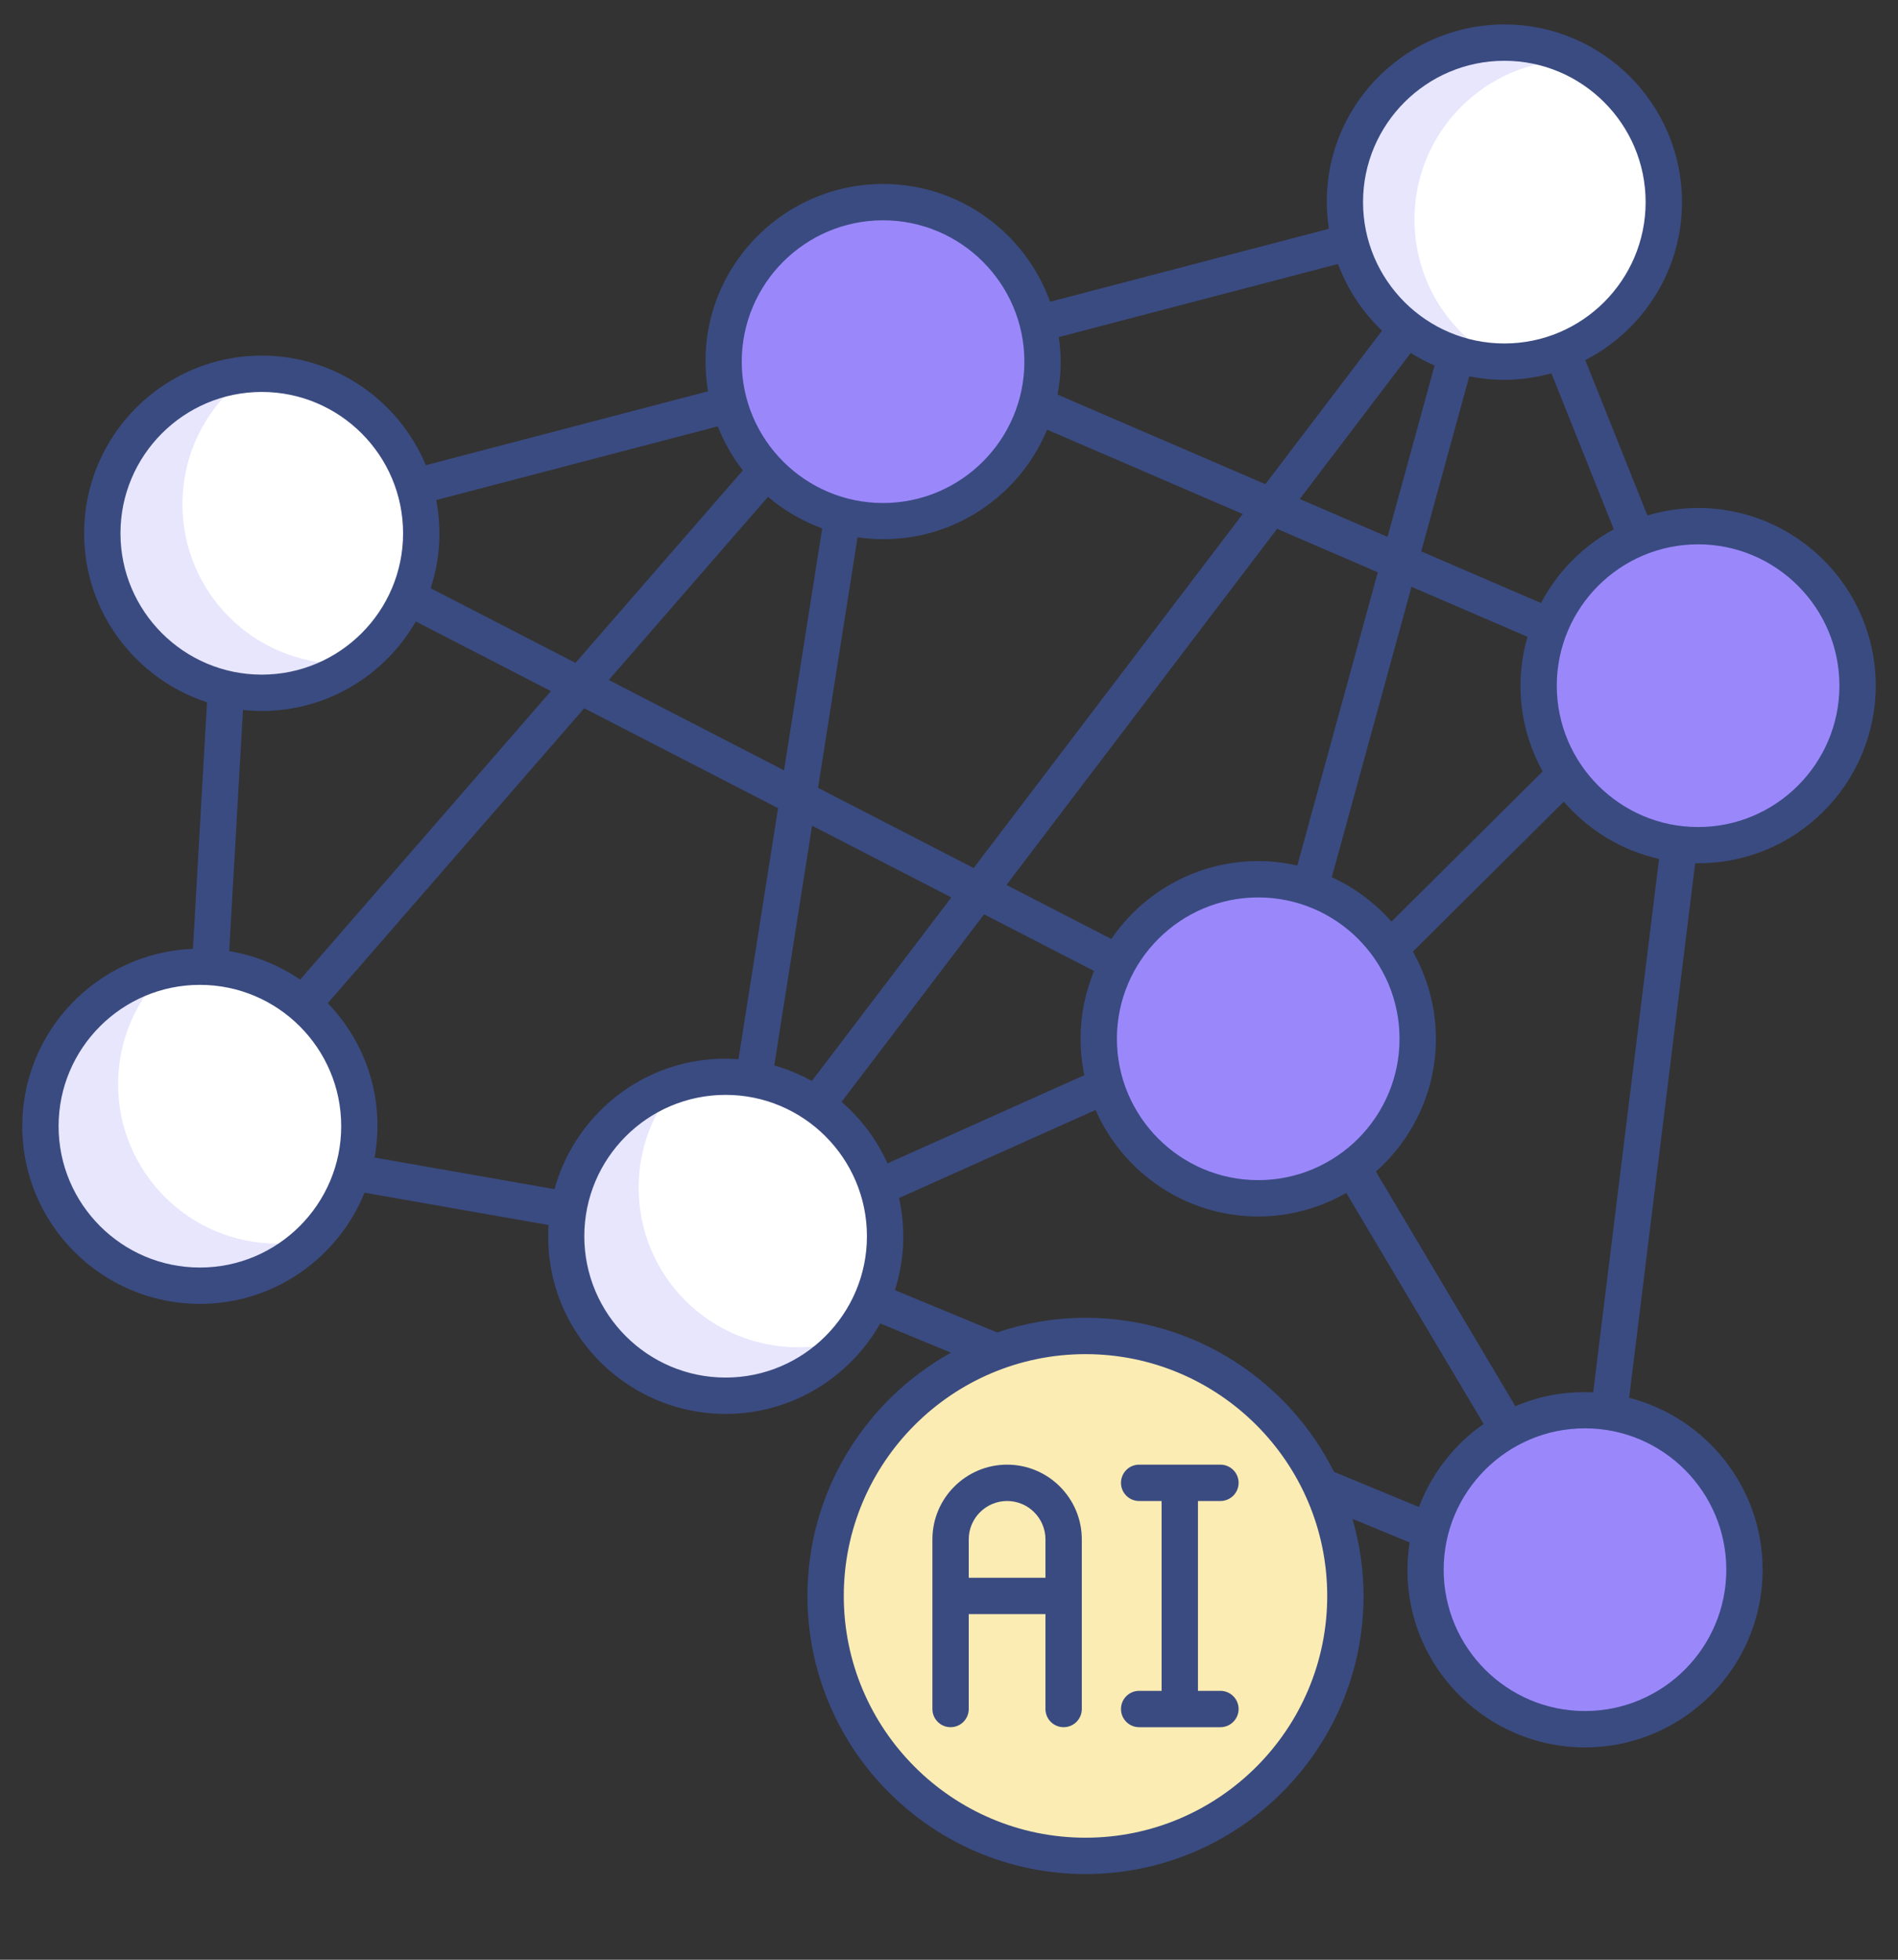 <svg width="62" height="64" viewBox="0 0 62 64" fill="none" xmlns="http://www.w3.org/2000/svg">
<rect x="0" y="0" width="62" height="64" fill="#333333" stroke="none"/>
<path d="M55.47 27.602C58.348 27.602 60.68 25.27 60.68 22.393C60.68 19.515 58.348 17.183 55.47 17.183C52.593 17.183 50.261 19.515 50.261 22.393C50.261 25.27 52.593 27.602 55.47 27.602Z" fill="#9A88FB"/>
<path d="M51.775 56.472C54.652 56.472 56.984 54.139 56.984 51.262C56.984 48.385 54.652 46.053 51.775 46.053C48.898 46.053 46.565 48.385 46.565 51.262C46.565 54.139 48.898 56.472 51.775 56.472Z" fill="#9A88FB"/>
<path d="M6.53 41.988C9.407 41.988 11.74 39.656 11.74 36.779C11.74 33.901 9.407 31.569 6.53 31.569C3.653 31.569 1.32 33.901 1.32 36.779C1.32 39.656 3.653 41.988 6.53 41.988Z" fill="white"/>
<path d="M10.182 40.488C9.248 41.422 7.954 41.99 6.528 41.99C3.656 41.99 1.32 39.655 1.32 36.777C1.32 34.277 3.081 32.188 5.429 31.689C4.457 32.63 3.858 33.949 3.858 35.407C3.858 38.285 6.193 40.614 9.065 40.614C9.45 40.614 9.823 40.57 10.182 40.488Z" fill="#E7E6FD"/>
<path d="M8.551 22.626C11.428 22.626 13.761 20.293 13.761 17.416C13.761 14.539 11.428 12.206 8.551 12.206C5.674 12.206 3.342 14.539 3.342 17.416C3.342 20.293 5.674 22.626 8.551 22.626Z" fill="white"/>
<path d="M11.565 21.666C10.719 22.271 9.677 22.625 8.554 22.625C5.676 22.625 3.34 20.296 3.34 17.418C3.34 14.672 5.461 12.425 8.156 12.223C6.824 13.163 5.96 14.716 5.96 16.471C5.96 19.349 8.295 21.678 11.173 21.678C11.306 21.678 11.438 21.672 11.565 21.666Z" fill="#E7E6FD"/>
<path d="M28.846 17.02C31.723 17.02 34.055 14.688 34.055 11.811C34.055 8.934 31.723 6.601 28.846 6.601C25.968 6.601 23.636 8.934 23.636 11.811C23.636 14.688 25.968 17.02 28.846 17.02Z" fill="#9A88FB"/>
<path d="M49.14 11.811C52.017 11.811 54.35 9.478 54.35 6.601C54.35 3.724 52.017 1.391 49.14 1.391C46.263 1.391 43.931 3.724 43.931 6.601C43.931 9.478 46.263 11.811 49.14 11.811Z" fill="white"/>
<path d="M46.205 7.167C46.205 9.193 47.36 10.954 49.052 11.813C46.211 11.762 43.933 9.446 43.933 6.599C43.933 3.727 46.262 1.391 49.14 1.391C49.992 1.391 50.8 1.593 51.507 1.96H51.412C48.534 1.96 46.205 4.295 46.205 7.167Z" fill="#E7E6FD"/>
<path d="M41.101 39.134C43.978 39.134 46.311 36.801 46.311 33.924C46.311 31.047 43.978 28.714 41.101 28.714C38.224 28.714 35.892 31.047 35.892 33.924C35.892 36.801 38.224 39.134 41.101 39.134Z" fill="#9A88FB"/>
<path d="M23.703 45.581C26.581 45.581 28.913 43.249 28.913 40.372C28.913 37.495 26.581 35.162 23.703 35.162C20.826 35.162 18.494 37.495 18.494 40.372C18.494 43.249 20.826 45.581 23.703 45.581Z" fill="white"/>
<path d="M27.673 43.745C26.72 44.868 25.293 45.582 23.703 45.582C20.825 45.582 18.495 43.246 18.495 40.374C18.495 38.052 20.01 36.082 22.112 35.407C21.329 36.316 20.862 37.502 20.862 38.79C20.862 41.669 23.191 43.998 26.07 43.998C26.631 43.998 27.168 43.909 27.673 43.745Z" fill="#E7E6FD"/>
<path d="M38.731 59.958C43.063 58.163 45.12 53.195 43.324 48.863C41.528 44.531 36.56 42.474 32.228 44.27C27.896 46.066 25.84 51.033 27.635 55.366C29.431 59.698 34.399 61.754 38.731 59.958Z" fill="#FBECB3"/>
<path d="M55.47 16.589C54.895 16.589 54.339 16.677 53.814 16.833L51.785 11.761C53.657 10.797 54.944 8.848 54.944 6.601C54.944 3.401 52.34 0.798 49.141 0.798C45.676 0.798 42.864 3.873 43.41 7.472L34.303 9.855C33.497 7.616 31.359 6.008 28.846 6.008C25.328 6.008 22.519 9.164 23.13 12.779L13.91 15.192C13.035 13.093 10.963 11.613 8.551 11.613C5.351 11.613 2.748 14.216 2.748 17.416C2.748 19.991 4.436 22.177 6.762 22.934L6.302 30.987C3.208 31.108 0.727 33.656 0.727 36.779C0.727 39.978 3.33 42.582 6.53 42.582C8.962 42.582 11.046 41.076 11.908 38.95L17.919 40.006C17.705 43.409 20.414 46.175 23.703 46.175C25.868 46.175 27.756 44.981 28.754 43.22L31.064 44.176C28.272 45.727 26.376 48.704 26.376 52.119C26.376 57.127 30.45 61.202 35.459 61.202C40.468 61.202 44.542 57.127 44.542 52.119C44.542 51.245 44.411 50.401 44.179 49.601L46.047 50.373C45.488 53.984 48.307 57.066 51.775 57.066C54.975 57.066 57.578 54.462 57.578 51.263C57.578 48.561 55.72 46.292 53.217 45.648L55.374 28.191C58.671 28.246 61.273 25.576 61.273 22.393C61.273 19.193 58.67 16.589 55.47 16.589ZM52.716 17.286C51.704 17.834 50.875 18.675 50.337 19.693L46.425 18.007L47.995 12.29C48.917 12.475 49.806 12.431 50.678 12.191L52.716 17.286ZM41.101 38.54C38.556 38.54 36.485 36.469 36.485 33.924C36.485 31.379 38.556 29.308 41.101 29.308C43.647 29.308 45.717 31.379 45.717 33.924C45.717 36.469 43.647 38.54 41.101 38.54ZM27.491 35.985L32.147 29.86L35.739 31.71C35.456 32.393 35.298 33.14 35.298 33.924C35.298 34.331 35.341 34.728 35.422 35.112L28.991 37.993C28.641 37.218 28.127 36.535 27.491 35.985ZM25.088 16.225C25.607 16.668 26.206 17.017 26.858 17.256L25.611 25.157L19.886 22.207L25.088 16.225ZM28.013 17.547C30.75 17.943 33.224 16.391 34.205 14.032L40.594 16.786L31.806 28.348L26.722 25.729L28.013 17.547ZM46.862 11.937L45.325 17.533L42.458 16.297L46.084 11.525C46.333 11.68 46.59 11.82 46.862 11.937ZM45.008 18.689L42.378 28.267C41.967 28.174 41.541 28.121 41.101 28.121C39.109 28.121 37.349 29.131 36.303 30.665L32.877 28.9L41.717 17.27L45.008 18.689ZM31.076 29.308L26.52 35.302C26.135 35.087 25.724 34.918 25.292 34.795L26.527 26.965L31.076 29.308ZM43.504 28.648L46.108 19.163L49.896 20.796C49.459 22.318 49.663 23.88 50.391 25.194L45.454 30.098C44.916 29.487 44.253 28.991 43.504 28.648ZM49.141 1.985C51.686 1.985 53.756 4.056 53.756 6.601C53.756 9.147 51.686 11.217 49.141 11.217C46.595 11.217 44.525 9.147 44.525 6.601C44.525 4.056 46.595 1.985 49.141 1.985ZM43.707 8.621C44.018 9.455 44.513 10.197 45.145 10.799L41.335 15.812L34.545 12.886C34.678 12.18 34.673 11.627 34.587 11.008L43.707 8.621ZM28.846 7.195C31.391 7.195 33.462 9.265 33.462 11.811C33.462 14.356 31.391 16.427 28.846 16.427C26.3 16.427 24.23 14.356 24.23 11.811C24.23 9.265 26.3 7.195 28.846 7.195ZM23.447 13.924C23.651 14.444 23.928 14.927 24.266 15.362L18.799 21.648L14.068 19.21C14.362 18.306 14.442 17.344 14.249 16.331L23.447 13.924ZM3.935 17.416C3.935 14.871 6.006 12.8 8.551 12.8C11.097 12.8 13.167 14.871 13.167 17.416C13.167 19.961 11.097 22.032 8.551 22.032C6.006 22.032 3.935 19.961 3.935 17.416ZM13.583 20.296L17.997 22.57L9.804 31.992C9.122 31.524 8.335 31.203 7.487 31.061L7.937 23.186C10.278 23.434 12.456 22.256 13.583 20.296ZM6.53 41.395C3.985 41.395 1.914 39.324 1.914 36.779C1.914 34.233 3.985 32.163 6.53 32.163C9.075 32.163 11.146 34.233 11.146 36.779C11.146 39.324 9.075 41.395 6.53 41.395ZM12.237 37.803C12.579 35.893 11.96 34.063 10.708 32.761L19.084 23.13L25.416 26.392L24.123 34.59C21.244 34.382 18.818 36.276 18.113 38.835L12.237 37.803ZM23.703 44.988C21.158 44.988 19.087 42.917 19.087 40.372C19.087 37.827 21.158 35.756 23.703 35.756C26.249 35.756 28.319 37.827 28.319 40.372C28.319 42.917 26.249 44.988 23.703 44.988ZM35.459 60.015C31.105 60.015 27.563 56.473 27.563 52.119C27.563 47.766 31.105 44.223 35.459 44.223C39.813 44.223 43.355 47.765 43.355 52.119C43.355 56.473 39.813 60.015 35.459 60.015ZM43.576 48.067C42.083 45.089 39.01 43.036 35.459 43.036C34.449 43.036 33.48 43.209 32.571 43.514L29.232 42.133C29.54 41.169 29.594 40.151 29.368 39.125L35.788 36.249C36.686 38.294 38.728 39.727 41.101 39.727C42.149 39.727 43.129 39.444 43.978 38.957L48.464 46.502C47.511 47.168 46.769 48.111 46.351 49.215L43.576 48.067ZM56.391 51.262C56.391 53.808 54.32 55.878 51.775 55.878C49.229 55.878 47.159 53.808 47.159 51.262C47.159 48.717 49.229 46.646 51.775 46.646C54.32 46.646 56.391 48.717 56.391 51.262ZM52.043 45.473C51.143 45.431 50.32 45.574 49.501 45.924L44.945 38.26C46.144 37.196 46.905 35.649 46.905 33.924C46.905 32.889 46.629 31.919 46.153 31.078L51.083 26.18C51.881 27.104 52.964 27.773 54.195 28.05L52.043 45.473ZM55.47 27.009C52.925 27.009 50.854 24.938 50.854 22.393C50.854 19.847 52.925 17.777 55.47 17.777C58.015 17.777 60.086 19.847 60.086 22.393C60.086 24.938 58.015 27.009 55.47 27.009Z" fill="#3A4B81"/>
<path d="M32.898 47.832C31.553 47.832 30.458 48.927 30.458 50.272C30.458 50.428 30.458 55.872 30.458 55.812C30.458 56.14 30.723 56.406 31.051 56.406C31.379 56.406 31.645 56.14 31.645 55.812V52.713H34.151V55.812C34.151 56.14 34.416 56.406 34.745 56.406C35.073 56.406 35.338 56.14 35.338 55.812C35.338 55.542 35.338 50.007 35.338 50.272C35.338 48.927 34.244 47.832 32.898 47.832ZM31.645 51.526V50.272C31.645 49.581 32.207 49.019 32.898 49.019C33.589 49.019 34.151 49.581 34.151 50.272V51.526H31.645Z" fill="#3A4B81"/>
<path d="M39.866 49.019C40.194 49.019 40.46 48.754 40.46 48.426C40.46 48.098 40.194 47.832 39.866 47.832H37.211C36.883 47.832 36.618 48.098 36.618 48.426C36.618 48.754 36.883 49.019 37.211 49.019H37.945V55.219H37.211C36.883 55.219 36.618 55.485 36.618 55.812C36.618 56.14 36.883 56.406 37.211 56.406H39.866C40.194 56.406 40.46 56.14 40.46 55.812C40.46 55.485 40.194 55.219 39.866 55.219H39.132V49.019H39.866Z" fill="#3A4B81"/>
</svg>
